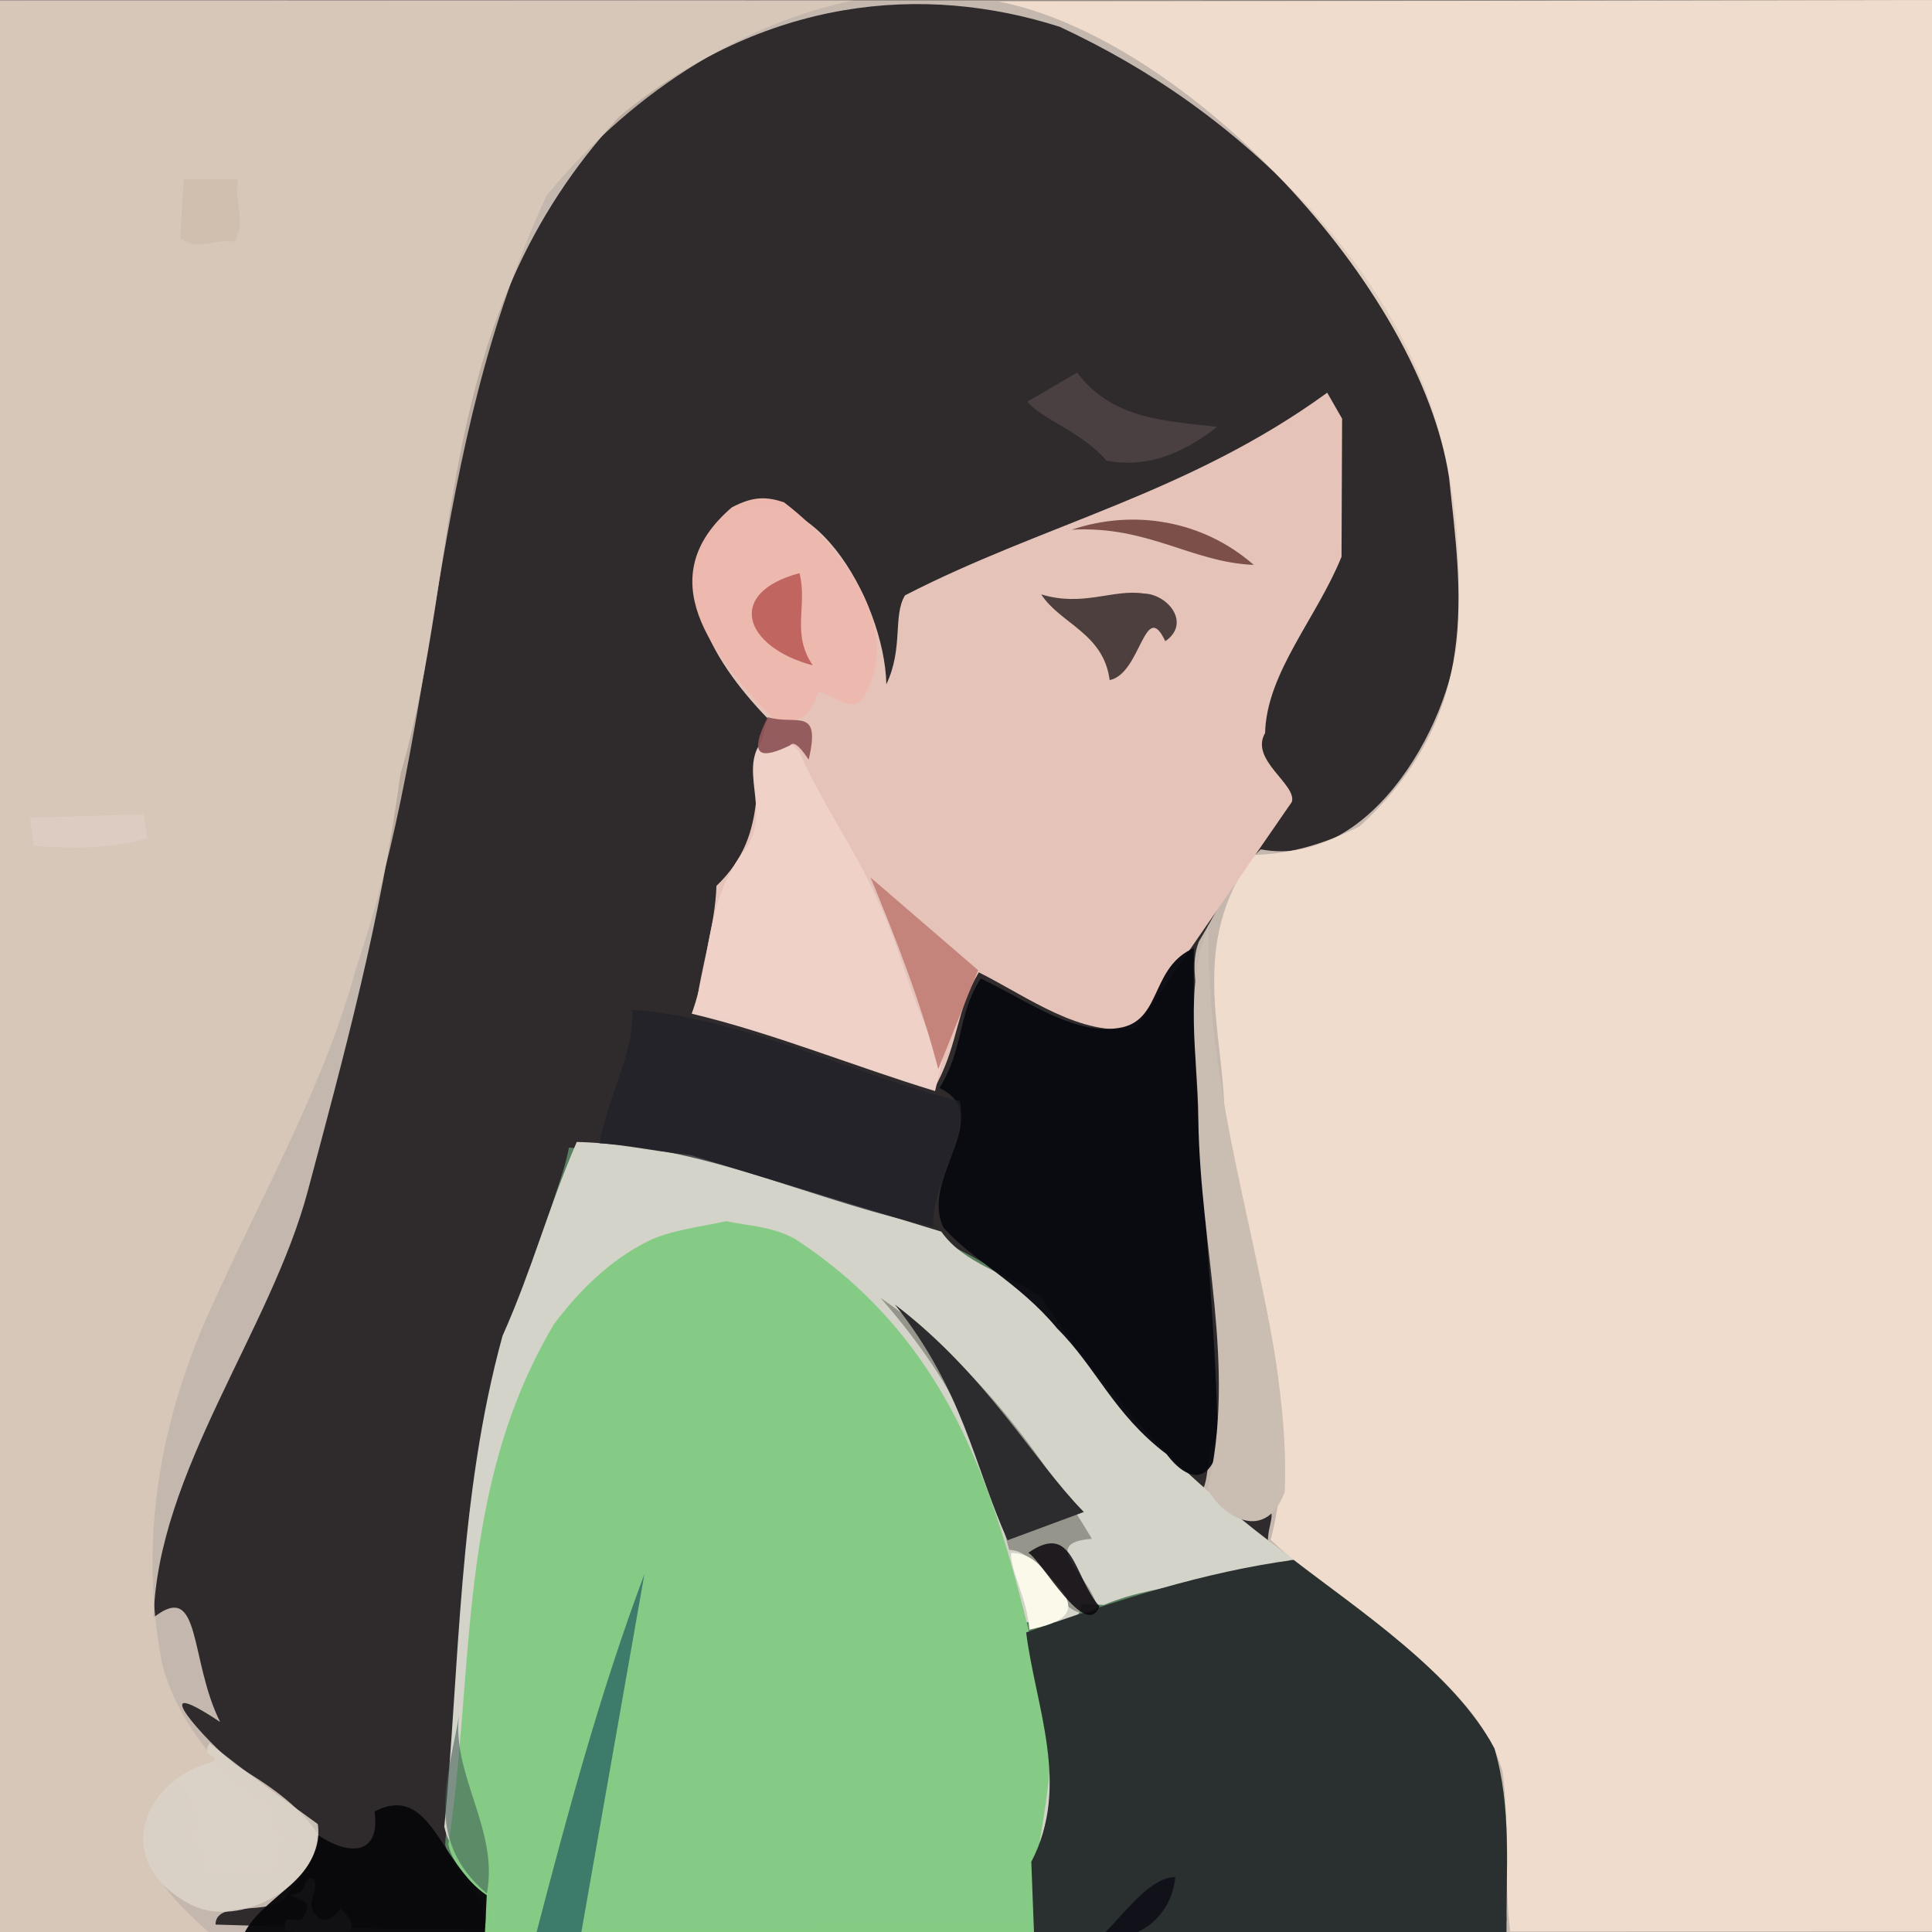 <?xml version="1.0" ?>
<svg xmlns="http://www.w3.org/2000/svg" version="1.1" width="512" height="512">
  <rect width="100%" height="100%" fill="#333333" stroke="none"/>
  <defs/>
  <g>
    <path d="M -0.237 0.039 L 512.013 0.097 L 512.002 512.0 L -0.728 512 L -0.237 0.039" stroke-width="0.0" fill="rgb(196, 183, 174)" opacity="1.031" stroke="rgb(0, 0, 0)" stroke-opacity="0.0" stroke-linecap="round" stroke-linejoin="round"/>
    <path d="M 280.858 7.11 C 244.908 -4.393 202.886 -0.955 164.222 30.783 C 113.941 85.193 123.038 147.821 106.099 205.216 C 100.918 243.966 91.179 279.592 81.559 315.676 C 71.702 352.554 41.689 390.308 40.719 428.635 C 53.457 418.612 50.081 439.768 58.333 456.339 C 37.243 442.319 54.689 461.548 62.343 467.709 C 69.999 472.342 79.072 477.955 84.463 486.379 C 84.306 492.045 79.826 498.19 74.513 503.927 C 69.096 507.193 57.099 503.892 57.118 510.03 C 173.118 513.717 285.561 508.84 399.245 509.115 C 398.271 491.509 402.292 472.763 390.172 455.165 C 372.406 435.1 351.983 422.916 336.479 410.079 C 334.357 406.369 340.828 396.641 333.026 402.716 C 328.66 401.652 324.835 398.843 324.825 392.171 C 321.875 390.317 324.134 400.212 318.958 394.321 C 320.926 389.735 319.288 379.496 325.693 379.526 L 325.608 353.022 C 324.123 347.749 324.449 357.12 323.188 350.393 C 320.06 323.589 318.606 296.964 316.955 270.108 C 318.657 264.809 314.719 257.186 317.719 249.53 C 323.2 240.448 326.485 232.246 334.105 225.087 C 363.722 230.595 385.973 189.531 386.469 165.822 C 388.172 125.846 380.153 91.814 347.449 55.495 C 326.164 32.71 303.977 17.907 280.858 7.11" stroke-width="2.0" fill="rgb(47, 43, 44)" opacity="1.146" stroke="rgb(0, 0, 0)" stroke-opacity="0.0" stroke-linecap="round" stroke-linejoin="round"/>
    <path d="M 264.749 0.424 C 314.411 10.275 376.363 75.714 384.028 126.649 C 387.082 156.128 393.039 189.012 360.291 219.009 C 350.861 223.703 342.196 226.296 332.127 226.587 C 314.917 250.494 324.3 272.949 324.515 295.745 C 330.101 332.663 346.681 369.522 336.744 408.069 C 355.871 426.372 391.154 444.331 398.173 469.465 C 400.036 482.487 398.393 496.961 400.215 511.852 L 512.721 511.82 L 512.927 -0.02 L 264.749 0.424" stroke-width="2.0" fill="rgb(244, 224, 208)" opacity="0.89" stroke="rgb(0, 0, 0)" stroke-opacity="0.0" stroke-linecap="round" stroke-linejoin="round"/>
    <path d="M 226.101 0.133 L -0.268 0.228 L -0.877 512.6 L 55.271 512.018 C 40.996 499.384 30.655 486.318 45.286 473.618 C 51.681 470.451 47.853 478.499 52.998 481 L 49.998 487.0 C 52.88 489.493 54.079 492.358 53.999 496.001 C 60.138 496.868 68.477 495.754 73 496 C 74.604 493.0 71.323 490 76.001 487 C 74.234 486.255 70.09 481.391 72.246 478.815 C 58.564 471.339 46.487 455.247 42.939 440.761 C 36.85 408.98 41.897 376.244 57.058 344.151 C 70.334 314.954 86.334 286.461 94.364 256.576 C 117.178 189.728 113.1 120.329 144.832 51.87 C 169.208 22.052 199.465 5.569 226.101 0.133" stroke-width="2.0" fill="rgb(220, 203, 189)" opacity="0.801" stroke="rgb(0, 0, 0)" stroke-opacity="0.0" stroke-linecap="round" stroke-linejoin="round"/>
    <path d="M 150.784 304.123 C 148.841 314.388 142.834 325.113 143.592 334.633 C 129.914 354.585 128.046 379.178 124.417 401.366 L 117.975 488.807 C 119.582 496.739 131.226 503.564 128.064 513.268 L 399.286 513.261 C 398.981 493.764 401.16 476.38 394.779 460.994 C 367.938 428.573 335.97 412.294 305.922 382.28 L 273.625 343.216 C 240.444 318.419 210.267 319.314 179.233 306.346 L 150.784 304.123" stroke-width="2.0" fill="rgb(101, 158, 115)" opacity="0.734" stroke="rgb(0, 0, 0)" stroke-opacity="0.0" stroke-linecap="round" stroke-linejoin="round"/>
    <path d="M 152.842 302.628 C 144.856 321.246 141.291 335.755 133.169 354.042 C 121.391 396.876 121.845 441.522 117.749 484.073 C 119.552 493.708 133.157 501.8 129.473 510.772 L 273.537 510.654 C 270.93 496.933 279.337 482.91 279.346 467.767 L 271.133 430.177 C 276.644 428.437 285.958 432.811 286.589 425.019 L 292.519 425.33 C 308.603 418.553 327.073 420.129 342.587 413.132 C 313.684 391.685 294.274 372.259 276.127 343.967 C 266.465 337.05 255.664 335.154 249.451 326.394 L 182.982 306.097 C 171.853 304.977 164.528 302.904 152.842 302.628" stroke-width="2.0" fill="rgb(211, 211, 201)" opacity="1.149" stroke="rgb(0, 0, 0)" stroke-opacity="0.0" stroke-linecap="round" stroke-linejoin="round"/>
    <path d="M 171.487 329.058 C 162.099 333.75 153.827 341.545 146.824 350.89 C 120.889 394.49 125.945 442.001 118.835 488.828 C 120.708 498.069 132.157 500.995 127.812 513.047 L 274.737 512.481 C 271.744 491.369 281.769 471.782 277.305 450.849 C 266.392 408.228 258.32 359.413 210.742 328.362 C 204.479 324.923 198.37 324.9 192.393 323.622 C 186.974 324.947 177.415 325.946 171.487 329.058" stroke-width="2.0" fill="rgb(133, 203, 132)" opacity="0.983" stroke="rgb(0, 0, 0)" stroke-opacity="0.0" stroke-linecap="round" stroke-linejoin="round"/>
    <path d="M 355.673 110.951 L 351.723 104.07 C 314.894 130.837 276.424 138.916 239.839 157.772 C 236.568 163.13 239.465 171.751 234.893 181.333 C 234.458 159.281 213.721 122.454 191.637 137.906 C 176.517 153.818 187.817 174.249 203.469 190.44 C 198.31 204.642 204.87 220.405 189.868 234.762 C 189.501 245.796 185.48 257.089 184.424 267.518 C 206.424 272.763 227.213 284.788 248.268 287.22 C 254.075 276.133 253.297 267.939 259.39 257.679 C 272.38 264.159 286.371 274.882 300.96 272.462 L 342.351 212.522 C 343.755 207.878 331.101 201.38 335.261 194.26 C 335.666 178.252 348.999 163.727 355.517 147.545 L 355.673 110.951" stroke-width="2.0" fill="rgb(229, 195, 185)" opacity="1.022" stroke="rgb(0, 0, 0)" stroke-opacity="0.0" stroke-linecap="round" stroke-linejoin="round"/>
    <path d="M 396.058 463.37 C 385.457 443.388 359.876 426.557 342.84 413.386 C 319.134 416.566 295.737 424.151 271.947 432.613 C 274.366 452.141 283.836 473.261 273.303 493.396 L 274.063 513.234 L 399.213 513.253 C 399.121 495.103 400.623 479.034 396.058 463.37" stroke-width="2.0" fill="rgb(41, 48, 47)" opacity="1.172" stroke="rgb(0, 0, 0)" stroke-opacity="0.0" stroke-linecap="round" stroke-linejoin="round"/>
    <path d="M 259.909 259.308 C 253.721 268.802 255.465 277.963 248.954 288.324 C 264.029 295.628 243.724 312.067 249.983 325.237 C 257.347 333.795 270.022 339.779 280.201 352.104 C 290.48 362.298 295.104 374.727 309.127 385.344 C 314.977 393.083 320.735 392.82 322.811 383.637 C 322.05 339.372 315.645 295.994 316.411 251.231 C 305.039 256.191 307.887 269.834 297.459 272.243 C 285.229 274.847 272.748 265.452 259.909 259.308" stroke-width="2.0" fill="rgb(10, 11, 17)" opacity="0.972" stroke="rgb(0, 0, 0)" stroke-opacity="0.0" stroke-linecap="round" stroke-linejoin="round"/>
    <path d="M 202.655 195.561 C 195.112 203.378 204.568 214.663 197.791 224.626 C 186.534 239.113 188.822 253.401 183.307 268.642 C 204.602 273.686 226.638 282.712 247.804 289.14 L 249.814 280.676 C 241.188 266.066 239.14 251.972 232.46 238.301 C 226.565 224.899 217.172 211.863 211.756 199.064 C 209.294 196.545 206.268 194.204 202.655 195.561" stroke-width="2.0" fill="rgb(239, 210, 201)" opacity="0.986" stroke="rgb(0, 0, 0)" stroke-opacity="0.0" stroke-linecap="round" stroke-linejoin="round"/>
    <path d="M 167.564 267.619 C 168.238 278.721 161.38 289.684 158.867 303 C 188.939 304.439 218.266 319.259 247.29 324.989 C 247.254 312.621 256.349 301.938 254.395 291.81 C 225.518 284.717 197.385 269.804 167.564 267.619" stroke-width="2.0" fill="rgb(32, 32, 42)" opacity="0.748" stroke="rgb(0, 0, 0)" stroke-opacity="0.0" stroke-linecap="round" stroke-linejoin="round"/>
    <path d="M 193.958 134.452 C 172.267 153.025 188.37 173.225 205.193 190.777 C 210.556 192.045 214.778 190.618 216.75 183.433 C 221.142 183.76 225.064 189.051 228.471 185.356 C 239.413 168.505 225.765 146.939 207.768 133.113 C 203.118 131.573 199.562 131.49 193.958 134.452" stroke-width="2.0" fill="rgb(237, 185, 174)" opacity="0.995" stroke="rgb(0, 0, 0)" stroke-opacity="0.0" stroke-linecap="round" stroke-linejoin="round"/>
    <path d="M 320.344 244.962 C 313.52 261.921 317.532 280.161 317.57 296.662 C 318.054 330.708 327.729 362.041 320.08 394.464 C 322.384 400.171 334.779 410.204 340.469 395.447 C 342.375 348.685 318.924 299.067 320.344 244.962" stroke-width="2.0" fill="rgb(202, 189, 177)" opacity="1.124" stroke="rgb(0, 0, 0)" stroke-opacity="0.0" stroke-linecap="round" stroke-linejoin="round"/>
    <path d="M 128.994 502.249 C 116.492 493.938 114.236 472.373 99.28 480.049 C 100.916 492.527 91.482 491.36 84.058 486.145 C 83.857 498.907 69.024 502.757 64.4 513.018 L 128.459 513.219 L 128.994 502.249" stroke-width="2.0" fill="rgb(9, 9, 12)" opacity="0.974" stroke="rgb(0, 0, 0)" stroke-opacity="0.0" stroke-linecap="round" stroke-linejoin="round"/>
    <path d="M 55.515 461.929 C 53.168 465.554 58.216 465.329 56.501 466.855 C 37.462 471.854 29.686 493.371 49.849 504.349 C 63.575 512.294 86.498 498.296 84.221 483.396 C 73.837 475.894 65.153 469.652 55.515 461.929" stroke-width="2.0" fill="rgb(220, 212, 201)" opacity="0.883" stroke="rgb(0, 0, 0)" stroke-opacity="0.0" stroke-linecap="round" stroke-linejoin="round"/>
    <path d="M 233.298 343.901 C 255.219 368.961 260.766 386.362 267.451 410.731 C 277.62 410.982 280.186 431.995 290.717 426.634 C 290.364 418.429 274.205 408.902 289.382 407.805 C 277.542 388.26 260.503 362.557 233.298 343.901" stroke-width="2.0" fill="rgb(123, 121, 112)" opacity="0.684" stroke="rgb(0, 0, 0)" stroke-opacity="0.0" stroke-linecap="round" stroke-linejoin="round"/>
    <path d="M 237.164 345.726 C 255.316 368.605 257.971 387.947 267.01 408.187 L 287.227 400.693 C 273.871 387.106 261.368 364.153 237.164 345.726" stroke-width="2.0" fill="rgb(44, 43, 45)" opacity="1.166" stroke="rgb(0, 0, 0)" stroke-opacity="0.0" stroke-linecap="round" stroke-linejoin="round"/>
    <path d="M 170.777 417.163 C 159.079 448.323 150.383 480.664 142.206 512.035 L 153.963 512.596 L 170.777 417.163" stroke-width="2.0" fill="rgb(60, 123, 106)" opacity="0.979" stroke="rgb(0, 0, 0)" stroke-opacity="0.0" stroke-linecap="round" stroke-linejoin="round"/>
    <path d="M 272.277 106.43 C 275.784 110.965 286.82 114.489 293.22 122.072 C 302.906 123.931 312.454 121.076 322.518 113.127 C 309.224 111.51 294.887 111.312 285.447 98.748 L 272.277 106.43" stroke-width="2.0" fill="rgb(74, 64, 66)" opacity="0.984" stroke="rgb(0, 0, 0)" stroke-opacity="0.0" stroke-linecap="round" stroke-linejoin="round"/>
    <path d="M 230.707 232.555 C 237.576 249.117 244.002 265.574 248.65 283.328 L 259.208 257.118 L 230.707 232.555" stroke-width="2.0" fill="rgb(191, 120, 113)" opacity="0.858" stroke="rgb(0, 0, 0)" stroke-opacity="0.0" stroke-linecap="round" stroke-linejoin="round"/>
    <path d="M 275.929 157.507 C 280.944 165.307 292.442 167.745 294.075 180.228 C 302.38 178.584 303.35 158.354 308.816 169.926 C 315.702 165.203 309.552 157.464 303.101 157.284 C 295.022 156.031 286.987 160.918 275.929 157.507" stroke-width="2.0" fill="rgb(77, 63, 61)" opacity="1.043" stroke="rgb(0, 0, 0)" stroke-opacity="0.0" stroke-linecap="round" stroke-linejoin="round"/>
    <path d="M 7.955 216.709 L 8.916 224.133 C 19.003 224.939 29.012 225.092 39.067 222.128 L 38.065 215.789 L 7.955 216.709" stroke-width="2.0" fill="rgb(221, 204, 194)" opacity="1" stroke="rgb(0, 0, 0)" stroke-opacity="0.0" stroke-linecap="round" stroke-linejoin="round"/>
    <path d="M 121.593 454.798 C 119.163 470.192 111.874 487.328 129.02 501.796 C 132.241 485.117 119.914 470.766 121.593 454.798" stroke-width="2.0" fill="rgb(61, 90, 81)" opacity="0.566" stroke="rgb(0, 0, 0)" stroke-opacity="0.0" stroke-linecap="round" stroke-linejoin="round"/>
    <path d="M 48.699 47.497 L 47.77 63.099 C 52.662 66.826 57.342 62.989 62.139 64.087 C 65.481 58.669 61.846 53.326 63.07 47.522 L 48.699 47.497" stroke-width="2.0" fill="rgb(208, 191, 175)" opacity="1" stroke="rgb(0, 0, 0)" stroke-opacity="0.0" stroke-linecap="round" stroke-linejoin="round"/>
    <path d="M 211.869 151.891 C 192.234 157.128 197.074 171.423 215.402 176.341 C 209.597 167.767 214.083 160.542 211.869 151.891" stroke-width="2.0" fill="rgb(192, 101, 96)" opacity="0.993" stroke="rgb(0, 0, 0)" stroke-opacity="0.0" stroke-linecap="round" stroke-linejoin="round"/>
    <path d="M 284.006 140.375 C 304.29 139.261 315.807 149.053 332.254 149.701 C 318.728 137.85 300.41 134.857 284.006 140.375" stroke-width="2.0" fill="rgb(124, 80, 72)" opacity="1.037" stroke="rgb(0, 0, 0)" stroke-opacity="0.0" stroke-linecap="round" stroke-linejoin="round"/>
    <path d="M 267.91 411.545 C 267.896 416.754 272.252 423.679 272.783 431.882 C 278.348 430.554 288.108 428.64 279.991 419.839 C 276.144 415.545 273.724 411.544 267.91 411.545" stroke-width="2.0" fill="rgb(251, 249, 234)" opacity="1.015" stroke="rgb(0, 0, 0)" stroke-opacity="0.0" stroke-linecap="round" stroke-linejoin="round"/>
    <path d="M 272.503 411.5 C 276.142 413.616 287.71 434.843 291.364 425.696 C 284.429 417.775 284.582 403.133 272.503 411.5" stroke-width="2.0" fill="rgb(4, 0, 7)" opacity="0.815" stroke="rgb(0, 0, 0)" stroke-opacity="0.0" stroke-linecap="round" stroke-linejoin="round"/>
    <path d="M 311.448 497.455 C 305.145 497.492 299.171 505.604 292.443 512.604 C 301.036 515.424 310.649 507.711 311.448 497.455" stroke-width="2.0" fill="rgb(17, 18, 25)" opacity="1.087" stroke="rgb(0, 0, 0)" stroke-opacity="0.0" stroke-linecap="round" stroke-linejoin="round"/>
    <path d="M 77.033 502.015 C 77.418 503.436 82.868 502.946 80.996 507.004 C 79.113 511.549 74.981 505.491 75.561 511.69 C 85.996 513.256 99.311 514.473 90.246 505.841 C 88.775 507.68 86.45 510.082 84.083 507.891 C 80.321 504.666 84.76 501.343 83.133 497.987 C 79.958 496.549 81.816 502.493 77.033 502.015" stroke-width="2.0" fill="rgb(17, 16, 19)" opacity="1.07" stroke="rgb(0, 0, 0)" stroke-opacity="0.0" stroke-linecap="round" stroke-linejoin="round"/>
    <path d="M 203.485 190.051 C 198.061 200.669 201.657 201.283 209.425 197.503 C 210.568 196.075 212.657 198.856 214.303 201.324 C 217.669 186.998 211.011 192.338 203.485 190.051" stroke-width="2.0" fill="rgb(144, 86, 89)" opacity="0.944" stroke="rgb(0, 0, 0)" stroke-opacity="0.0" stroke-linecap="round" stroke-linejoin="round"/>
  </g>
</svg>
